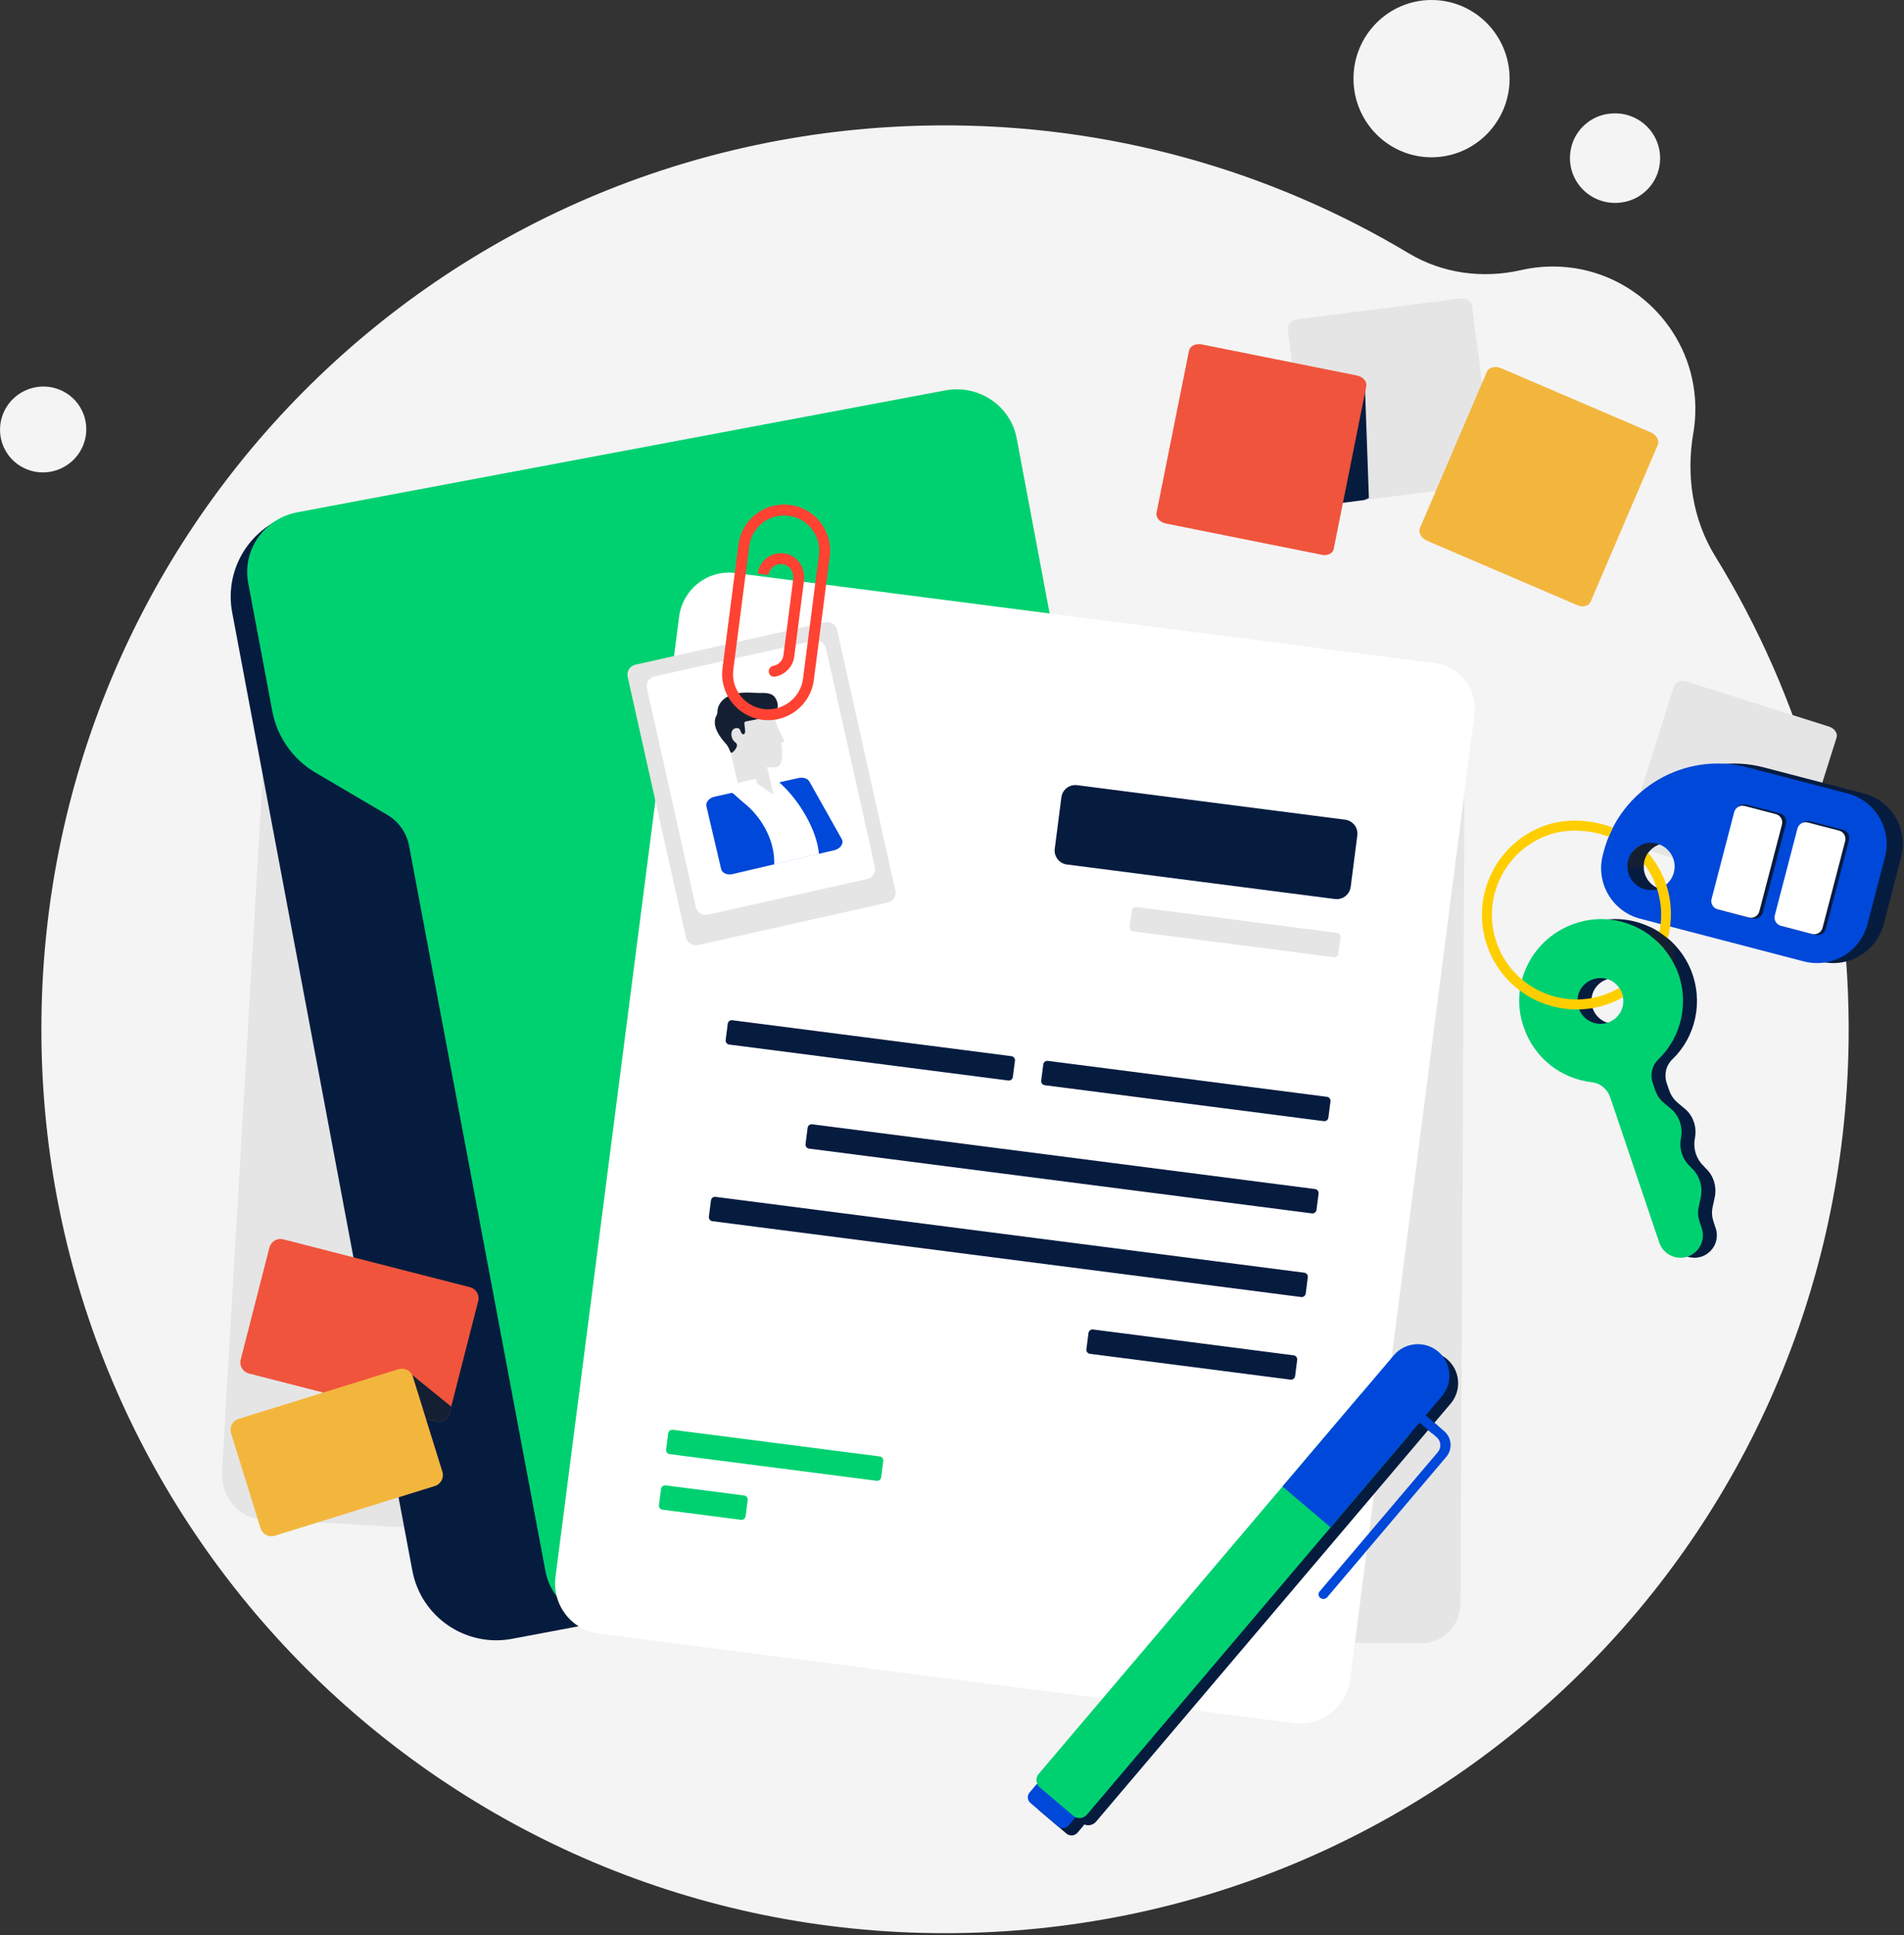 <svg xmlns="http://www.w3.org/2000/svg" width="500" height="508" viewBox="0 0 500 508">
    <rect x="0" y="0" width="500" height="508" fill="#333333" stroke="none"/>
    <g fill="none" fill-rule="evenodd">
        <g fill="#F4F4F4">
            <path d="M444.663 113.756c.513-2.978.673-6.077.436-9.253-1.377-18.404-16.357-33.237-34.773-34.448-3.76-.247-7.406.063-10.87.854-10.093 2.307-20.657.896-29.54-4.423-36.108-21.626-78.442-33.926-123.677-33.565-130.686 1.042-235.37 106.605-235.37 237.295 0 131.06 106.245 237.303 237.304 237.303 130.14 0 235.495-103.843 237.28-233.97.643-46.794-12.265-90.529-35.044-127.538-5.921-9.62-7.664-21.123-5.746-32.255M375.931 0c11.32 0 20.498 9.245 20.498 20.648 0 11.404-9.178 20.648-20.498 20.648s-20.498-9.244-20.498-20.648C355.433 9.245 364.61 0 375.931 0M421.406 30.055c8.636-1.901 16.159 5.572 14.245 14.15-.965 4.323-4.475 7.81-8.827 8.769-8.636 1.9-16.16-5.573-14.245-14.15.964-4.323 4.475-7.811 8.827-8.77M21.646 108.04c2.584 5.655.06 12.35-5.638 14.953-5.697 2.602-12.411.127-14.994-5.53-2.584-5.655-.059-12.35 5.638-14.953 5.697-2.602 12.411-.127 14.994 5.53"/>
        </g>
        <path fill="#E5E5E5" d="M466.859 233.953l-37.584-11.881c-1.48-.468-2.392-1.762-2.034-2.89l10.548-33.37 1.797-5.684c.357-1.13 1.846-1.664 3.326-1.196l37.35 11.808c1.482.467 2.393 1.76 2.036 2.89l-12.394 39.228c-.327 1.033-1.691 1.524-3.045 1.095M389.758 127.254l-42.603 5.447c-1.677.215-3.17-.648-3.334-1.927l-4.835-37.826-.824-6.444c-.164-1.279 1.064-2.49 2.742-2.705l42.34-5.412c1.677-.215 3.17.648 3.333 1.927l5.692 44.465c.15 1.17-.975 2.28-2.51 2.475"/>
        <path fill="#061C3F" d="M358.381 99.887l-12.51 32.762c.402.085.835.11 1.284.052l11.151-1.425 1.173-.52-1.098-30.87z"/>
        <path fill="#F3B63D" d="M414.254 158.897l-39.477-16.92c-1.554-.667-2.403-2.168-1.894-3.353l17.582-41.02c.508-1.186 2.18-1.606 3.734-.94l39.233 16.816c1.554.667 2.403 2.167 1.895 3.353l-17.654 41.204c-.465 1.085-1.996 1.47-3.419.86"/>
        <path fill="#F0543C" d="M306.182 137.444c-1.613-.323-2.721-1.582-2.474-2.812l8.53-42.567c.247-1.23 1.755-1.966 3.368-1.642l40.712 8.159c.376.075.725.2 1.035.366 1.022.543 1.629 1.503 1.44 2.446l-8.562 42.757c-.226 1.126-1.606 1.799-3.083 1.503l-40.966-8.21z"/>
        <path fill="#E5E5E5" d="M373.181 431.406l-157.448-.797c-6.201-.03-11.202-5.156-11.17-11.446l1.1-217.694c.033-6.29 5.085-11.364 11.287-11.333l156.473.792c6.201.031 11.202 5.155 11.171 11.445l-1.082 218.657c-.028 5.76-4.654 10.404-10.331 10.376"/>
        <path fill="#E5E5E5" d="M222.665 407.839l-154.092-9.037c-6.069-.357-10.672-6.041-10.282-12.698l13.512-230.38c.39-6.656 5.627-11.763 11.696-11.407l153.14 8.98c6.067.357 10.671 6.04 10.281 12.698l-13.548 231.4c-.357 6.093-5.15 10.77-10.707 10.444"/>
        <g>
            <path fill="#061C3F" d="M73.892 328.03l157.726-29.663c12.175-2.289 20.189-14.017 17.9-26.192l-47.31-251.557c-2.29-12.175-14.016-20.19-26.192-17.9L18.29 32.381C6.116 34.671-1.9 46.397.39 58.573L47.7 310.13c2.29 12.175 14.016 20.19 26.192 17.9" transform="translate(60.582 102.211)"/>
            <path fill="#00D170" d="M243.27 296.17c8.758-1.646 14.545-9.955 12.927-18.557L206.41 12.88C204.79 4.278 196.383-1.361 187.626.286L17.519 32.276C8.762 33.925 2.975 42.234 4.593 50.836l6.336 33.69c1.27 6.758 5.425 12.639 11.414 16.156l18.784 11.035c2.99 1.757 5.073 4.72 5.714 8.129l35.81 190.405c1.617 8.603 10.027 14.24 18.784 12.594L243.27 296.17z" transform="translate(60.582 102.211)"/>
        </g>
        <g>
            <path fill="#FFF" d="M231.001 23.757L47.365.109C40.133-.823 33.51 4.326 32.571 11.61L.111 263.674c-.938 7.284 4.164 13.943 11.398 14.875l182.5 23.501c7.231.932 13.854-4.216 14.794-11.5l32.633-253.176c.858-6.668-3.814-12.764-10.435-13.617" transform="translate(145.763 150.322)"/>
            <path fill="#061C3F" d="M134.412 76.638l70.39 9.065c2.023.26 3.874-1.168 4.134-3.191l1.74-13.502c.26-2.023-1.169-3.874-3.192-4.135l-70.39-9.065c-2.023-.26-3.874 1.168-4.134 3.19l-1.739 13.504c-.26 2.023 1.168 3.874 3.191 4.134M128.588 134.58l73.284 9.436c.59.076 1.13-.34 1.205-.93l.548-4.253c.076-.59-.34-1.13-.93-1.206l-73.284-9.437c-.59-.076-1.13.341-1.206.931l-.547 4.252c-.076.59.34 1.13.93 1.206M140.46 205.098l52.672 6.783c.59.076 1.13-.34 1.206-.93l.547-4.253c.076-.59-.34-1.129-.93-1.205l-52.673-6.784c-.59-.076-1.13.341-1.206.931l-.547 4.253c-.076.59.34 1.13.93 1.205" transform="translate(145.763 150.322)"/>
            <path fill="#E5E5E5" d="M151.83 94.187l52.672 6.783c.59.076 1.13-.34 1.205-.93l.548-4.253c.076-.59-.34-1.13-.93-1.206l-52.673-6.783c-.59-.076-1.13.341-1.206.931l-.548 4.252c-.076.59.341 1.13.931 1.206" transform="translate(145.763 150.322)"/>
            <path fill="#00D170" d="M30.093 231.435l54.341 6.997c.59.076 1.13-.34 1.206-.93l.548-4.253c.075-.589-.341-1.129-.931-1.206l-54.341-6.998c-.59-.076-1.13.341-1.206.931l-.548 4.253c-.076.59.341 1.13.931 1.206M28.214 246.024l20.617 2.655c.59.076 1.13-.34 1.206-.93l.547-4.253c.076-.59-.34-1.129-.93-1.205l-20.617-2.656c-.59-.076-1.13.341-1.206.931l-.548 4.253c-.075.59.341 1.13.931 1.205" transform="translate(145.763 150.322)"/>
            <path fill="#061C3F" d="M66.705 151.228l132.048 17.005c.59.076 1.13-.34 1.206-.93l.547-4.253c.076-.59-.34-1.13-.93-1.206L67.527 144.84c-.59-.076-1.129.341-1.205.931l-.548 4.252c-.076.59.341 1.13.931 1.206M41.325 170.28l154.601 19.91c.59.076 1.128-.34 1.205-.93l.548-4.253c.076-.59-.34-1.13-.93-1.205l-154.6-19.91c-.59-.076-1.13.34-1.207.93l-.548 4.253c-.075.59.341 1.13.931 1.206M45.73 123.909l73.283 9.437c.59.076 1.13-.34 1.206-.93l.548-4.253c.076-.59-.341-1.13-.931-1.206l-73.283-9.437c-.59-.076-1.13.34-1.206.93l-.548 4.253c-.075.59.34 1.13.93 1.206" transform="translate(145.763 150.322)"/>
        </g>
        <g>
            <path fill="#E5E5E5" d="M68.352 73.658L18.532 84.8c-1.428.319-2.845-.58-3.164-2.007L.064 14.372c-.319-1.428.58-2.844 2.007-3.164L51.891.065c1.428-.32 2.845.579 3.164 2.007L70.36 70.494c.32 1.428-.579 2.845-2.007 3.164" transform="translate(164.762 163.302)"/>
            <path fill="#FFF" d="M62.972 67.47l-41.84 9.359c-1.429.32-2.845-.58-3.164-2.007L5.132 17.434c-.319-1.428.58-2.844 2.007-3.164L48.98 4.91c1.428-.318 2.844.58 3.163 2.009L64.98 64.307c.32 1.428-.579 2.845-2.008 3.164" transform="translate(164.762 163.302)"/>
            <path fill="#0048D9" d="M54.343 59.9l-26.724 6.276c-1.41.331-2.755-.263-3.005-1.326l-3.866-16.46c-.252-1.076.712-2.218 2.142-2.535l22.094-4.906c1.187-.264 2.35.125 2.808.938l4.534 8.055 3.96 7.036c.63 1.12-.314 2.54-1.943 2.922" transform="translate(164.762 163.302)"/>
            <path fill="#FFF" d="M25.898 42.845c-.009 0 .372 1.302.378 1.304 1.392.534 2.376 1.712 3.501 2.643 1.11.918 2.197 1.817 3.174 2.886 3.473 3.8 5.758 8.748 5.6 13.97l11.76-2.76c-.183-1.633-.556-3.38-1.22-5.193-2.522-6.87-7.543-12.857-11.752-15.535L25.9 42.845" transform="translate(164.762 163.302)"/>
            <path fill="#E5E5E5" d="M39.473 27.718c-.709-2.334-1.678-4.511-2.739-5.826-3.045-3.772-13.995-3.156-12.547 5.394.346 2.036 1.268 3.776 2.497 5.236l2.281 9.716 4.74-1.113.394 1.288 4.278 2.956-1.716-7.308c1.305.2 2.371.148 2.942-.172 1.127-.631 1.258-3.241.78-6.248l.436-.09c.248-.051.382-.323.27-.551l-1.616-3.282z" transform="translate(164.762 163.302)"/>
            <path fill="#151F33" d="M38.687 23.704c1.23-.888.862-2.664.163-3.77-1.014-1.601-3.06-1.264-4.686-1.322-2.292-.081-4.682-.301-6.877.52-.469.176-.92.397-1.345.66-1.214.752-2.175 2.014-2.28 3.437-.023.282-.01.569-.083.843-.11.41-.379.747-.49 1.159-.112.42-.158.86-.14 1.296.076 1.868 1.558 3.93 2.752 5.24.796.872.865 1.274 1.355 2.348.234.513.834-.12 1.018-.347.391-.482.985-1.26.547-1.885-.13-.186-.328-.315-.497-.466-.767-.682-1.126-2.152-.516-3.044.26-.38.806-.557 1.248-.527.74.05.725.592.99 1.138.13.268.43.615.762.446.26-.131.31-.531.304-.788-.01-.422-.073-.844-.118-1.263-.03-.284-.213-.978.061-1.176.097-.07.218-.095.335-.118 1.407-.274 2.832-.501 4.212-.898.984-.283 2.276-.755 3.285-1.483" transform="translate(164.762 163.302)"/>
        </g>
        <g fill="#FF4232">
            <path d="M17.446 2.936c-5.047-.65-9.683 2.928-10.332 7.976L2.936 43.35c-.65 5.046 2.928 9.682 7.975 10.332 5.048.65 9.683-2.928 10.334-7.975l4.177-32.438c.65-5.047-2.928-9.683-7.976-10.333m-6.9 53.582C3.935 55.667-.751 49.596.1 42.984l4.177-32.438C5.129 3.934 11.2-.752 17.81.1c6.612.851 11.299 6.922 10.448 13.534L24.08 46.073c-.852 6.611-6.923 11.297-13.535 10.445" transform="translate(189.635 132.456)"/>
            <path d="M12.255 43.663l.02-.151c.08-.611.572-1.043 1.177-1.159 1.361-.258 2.464-1.365 2.65-2.811l2.576-20.001c.22-1.705-.804-3.42-2.478-3.813-1.924-.45-3.773.869-4.019 2.78l-2.837-.366c.46-3.563 3.9-6.026 7.49-5.203 3.126.718 5.08 3.865 4.67 7.047L18.94 39.907c-.356 2.759-2.498 4.859-5.113 5.285-.898.146-1.687-.626-1.57-1.529" transform="translate(189.635 132.456)"/>
        </g>
        <g>
            <path fill="#061C3F" d="M102.357 25.847l2.791-3.289.98.831c.53-.66 1.145-1.249 1.841-1.717l-1.203-1.02 4.28-5.043c2.96-3.49 2.532-8.72-.958-11.682-3.49-2.962-8.72-2.533-11.682.957L71.167 36.986 5.272 114.641c-.664.783-.79 1.833-.437 2.726-.166.107-.324.231-.457.39l-1.54 1.814c-.739.871-.632 2.174.238 2.913l7.074 6.002c.87.74 2.174.632 2.912-.239l1.54-1.814c.09-.107.167-.219.232-.336 1.05.437 2.301.183 3.077-.73l63.904-75.312 1.343-1.58 19.2-22.628z" transform="translate(269.905 352.886)"/>
            <path fill="#0048D9" d="M.685 120.445l7.264 6.163c.817.694 2.043.594 2.737-.224l1.701-2.004c.694-.818.594-2.044-.224-2.738L4.9 115.479c-.819-.694-2.044-.594-2.738.224l-1.7 2.005c-.695.818-.594 2.044.223 2.737" transform="translate(269.905 352.886)"/>
            <path fill="#00D170" d="M3.164 116.368l8.786 7.454c1.064.903 2.658.773 3.562-.292l84.55-99.641-12.638-10.725-84.551 99.64c-.903 1.066-.772 2.66.29 3.564" transform="translate(269.905 352.886)"/>
            <path fill="#0048D9" d="M104.47 18.693l4.28-5.043c2.96-3.489 2.532-8.72-.958-11.682-3.49-2.961-8.72-2.532-11.68.958L66.88 37.373l12.64 10.724L102.852 20.6l4.497 3.816c1.175.997 1.32 2.757.322 3.932L76.624 64.936c-.414.488-.354 1.22.134 1.634.565.479 1.411.41 1.891-.155l31.232-36.807c1.723-2.03 1.474-5.072-.557-6.796l-4.854-4.119z" transform="translate(269.905 352.886)"/>
        </g>
        <path fill="#F0543C" d="M65.36 360.587c-1.6-.41-2.564-2.04-2.154-3.64l7.544-29.428c.41-1.6 2.04-2.565 3.639-2.154l49.04 12.571c1.6.41 2.566 2.04 2.156 3.64l-7.544 29.43c-.411 1.598-2.04 2.563-3.64 2.153L65.36 360.587z"/>
        <path fill="#151F33" d="M106.261 359.358l3.885 12.2 1.265.834 2.99.767c1.6.41 3.23-.555 3.64-2.154l.444-1.733-12.224-9.914z"/>
        <path fill="#F3B63D" d="M114.2 390.126l-42.037 13.052c-1.577.49-3.253-.392-3.743-1.969l-7.75-24.959c-.49-1.577.392-3.253 1.969-3.743l42.038-13.053c1.578-.489 3.253.393 3.743 1.97l7.75 24.96c.489 1.576-.392 3.252-1.97 3.742"/>
        <g>
            <path fill="#061C3F" d="M36.706 68.027c3.188-1.077 4.848-4.428 3.771-7.616-1.077-3.189-4.428-4.848-7.617-3.771-3.188 1.076-4.847 4.428-3.771 7.616 1.077 3.188 4.542 4.809 7.617 3.771m-6.225-26.695c10.026-2.244 20.386 3.264 24.338 12.713 3.491 8.462 1.285 17.707-4.735 23.546-1.742 1.603-2.303 4.076-1.572 6.239l.615 1.822c.462 1.367 1.226 2.504 2.294 3.412l1.945 1.627c2.136 1.816 3.135 4.776 2.576 7.629-.558 2.853.403 5.7 2.576 7.63l.04.114c2.134 1.816 3.096 4.663 2.651 7.477l-.635 3.005c-.298 1.37-.103 2.699.32 3.952l.499 1.48c1.04 3.075-.62 6.426-3.695 7.464-3.074 1.039-6.426-.621-7.464-3.695L37.391 87.713c-.731-2.164-2.562-3.83-4.919-4.048-8.062-.957-15.077-6.326-17.845-14.526-4.151-11.918 3.095-25.021 15.854-27.807M54.668 28.597c-.863 3.31-4.247 5.295-7.558 4.432-3.31-.863-5.295-4.247-4.431-7.558.863-3.311 4.247-5.295 7.557-4.432 3.312.864 5.295 4.247 4.432 7.558m-18.44-5.43l-.218.836c-1.911 7.33 2.482 14.824 9.813 16.736L88.79 51.943c7.33 1.912 14.824-2.482 16.735-9.813l4.573-17.534c1.912-7.332-2.482-14.825-9.813-16.737l-26.268-6.85c-16.554-4.316-33.473 5.605-37.79 22.159" transform="translate(389.156 200.453)"/>
            <path fill="#00D170" d="M33.038 68.027c3.188-1.077 4.849-4.428 3.771-7.616-1.077-3.189-4.427-4.848-7.616-3.771-3.188 1.076-4.847 4.428-3.771 7.616 1.077 3.188 4.542 4.809 7.616 3.771m-6.224-26.695C36.84 39.088 47.2 44.596 51.151 54.045c3.492 8.462 1.286 17.707-4.734 23.546-1.742 1.603-2.303 4.076-1.572 6.239l.615 1.822c.462 1.367 1.226 2.504 2.294 3.412l1.945 1.627c2.135 1.816 3.135 4.776 2.576 7.629-.558 2.853.403 5.7 2.576 7.63l.04.114c2.134 1.816 3.096 4.663 2.651 7.477l-.635 3.005c-.299 1.37-.103 2.699.32 3.952l.499 1.48c1.04 3.075-.62 6.426-3.695 7.464-3.074 1.039-6.426-.621-7.464-3.695L33.724 87.713c-.731-2.164-2.562-3.83-4.919-4.048-8.062-.957-15.077-6.326-17.845-14.526-4.151-11.918 3.095-25.021 15.854-27.807" transform="translate(389.156 200.453)"/>
            <path fill="#0048D9" d="M50.408 28.597c-.863 3.31-4.247 5.295-7.558 4.432-3.31-.863-5.295-4.247-4.43-7.558.862-3.311 4.246-5.295 7.556-4.432 3.311.864 5.295 4.247 4.432 7.558m-18.44-5.43l-.218.836c-1.91 7.33 2.482 14.824 9.813 16.736L84.53 51.943c7.332 1.912 14.825-2.482 16.736-9.813l4.573-17.534c1.912-7.332-2.482-14.825-9.814-16.737l-26.267-6.85c-16.554-4.316-33.474 5.605-37.79 22.159" transform="translate(389.156 200.453)"/>
            <path fill="#061C3F" d="M96.395 20.12l-6.063 23.253c-.313 1.2-1.539 1.918-2.738 1.605l-8.575-2.235c-1.199-.313-1.918-1.539-1.605-2.739l6.063-23.253c.313-1.199 1.538-1.918 2.737-1.605l8.576 2.236c1.2.313 1.917 1.54 1.605 2.738M79.851 15.806L73.788 39.06c-.313 1.2-1.54 1.918-2.739 1.605l-8.835-2.303c-1.199-.313-1.918-1.539-1.605-2.739l6.063-23.253c.313-1.199 1.54-1.917 2.74-1.605l8.834 2.304c1.2.313 1.917 1.54 1.605 2.738" transform="translate(389.156 200.453)"/>
            <path fill="#FFF" d="M95.393 20.35l-5.94 22.786c-.314 1.199-1.539 1.919-2.739 1.606l-8.196-2.138c-1.199-.312-1.918-1.538-1.605-2.737l5.941-22.786c.312-1.2 1.54-1.917 2.738-1.605l8.196 2.137c1.2.313 1.918 1.539 1.605 2.738M78.793 16.022l-5.941 22.785c-.313 1.2-1.538 1.918-2.74 1.606l-8.194-2.138c-1.2-.313-1.918-1.538-1.605-2.738l5.94-22.785c.313-1.199 1.539-1.918 2.738-1.605l8.197 2.137c1.199.313 1.917 1.54 1.605 2.738" transform="translate(389.156 200.453)"/>
            <path fill="#FFCE00" d="M41.717 21.478c-.804.388-1.51.952-2.081 1.648 2.908 2.586 5.094 5.916 6.319 9.638 1.5 4.558 1.488 9.339-.004 13.868.663.614 1.28 1.277 1.865 1.974l.098.07c2.086-5.29 2.28-11.442.538-16.734-1.322-4.015-3.651-7.616-6.735-10.464M31.8 60.82C20.163 64.652 7.578 58.302 3.746 46.664-.086 35.028 6.264 22.442 17.9 18.61c4.835-1.593 10.652-1.185 15.41.627.337-.818.68-1.63 1.08-2.407-5.347-2.073-11.86-2.513-17.313-.718C4.065 20.399-3.036 34.472 1.248 47.487c4.286 13.013 18.36 20.115 31.374 15.83 1.538-.507 3.014-1.18 4.416-1.967-.053-.313-.123-.626-.228-.94-.188-.553-.463-1.041-.775-1.496-1.335.775-2.756 1.419-4.235 1.906" transform="translate(389.156 200.453)"/>
            <path fill="#151F33" d="M51.092 53.92c.098.062.202.118.295.186-.974-1.909-1.181-4.229-.617-6.313-1.92-2.066-4.218-3.74-6.75-4.924.26.796.397 1.636.423 2.48 2.853 2.2 5.179 5.118 6.649 8.57M42.515 27.558c-.06-.683-.02-1.385.164-2.087.534-2.05 2.043-3.573 3.895-4.244-.171-.063-.347-.116-.525-.165-.04 0-.073.006-.111.006-.674 0-1.286-.09-1.87-.218-2.615.145-4.952 1.95-5.65 4.62-.174.67-.226 1.342-.18 1.996.599-.138 1.23-.234 1.924-.234.859 0 1.639.12 2.353.326" transform="translate(389.156 200.453)"/>
        </g>
    </g>
</svg>
